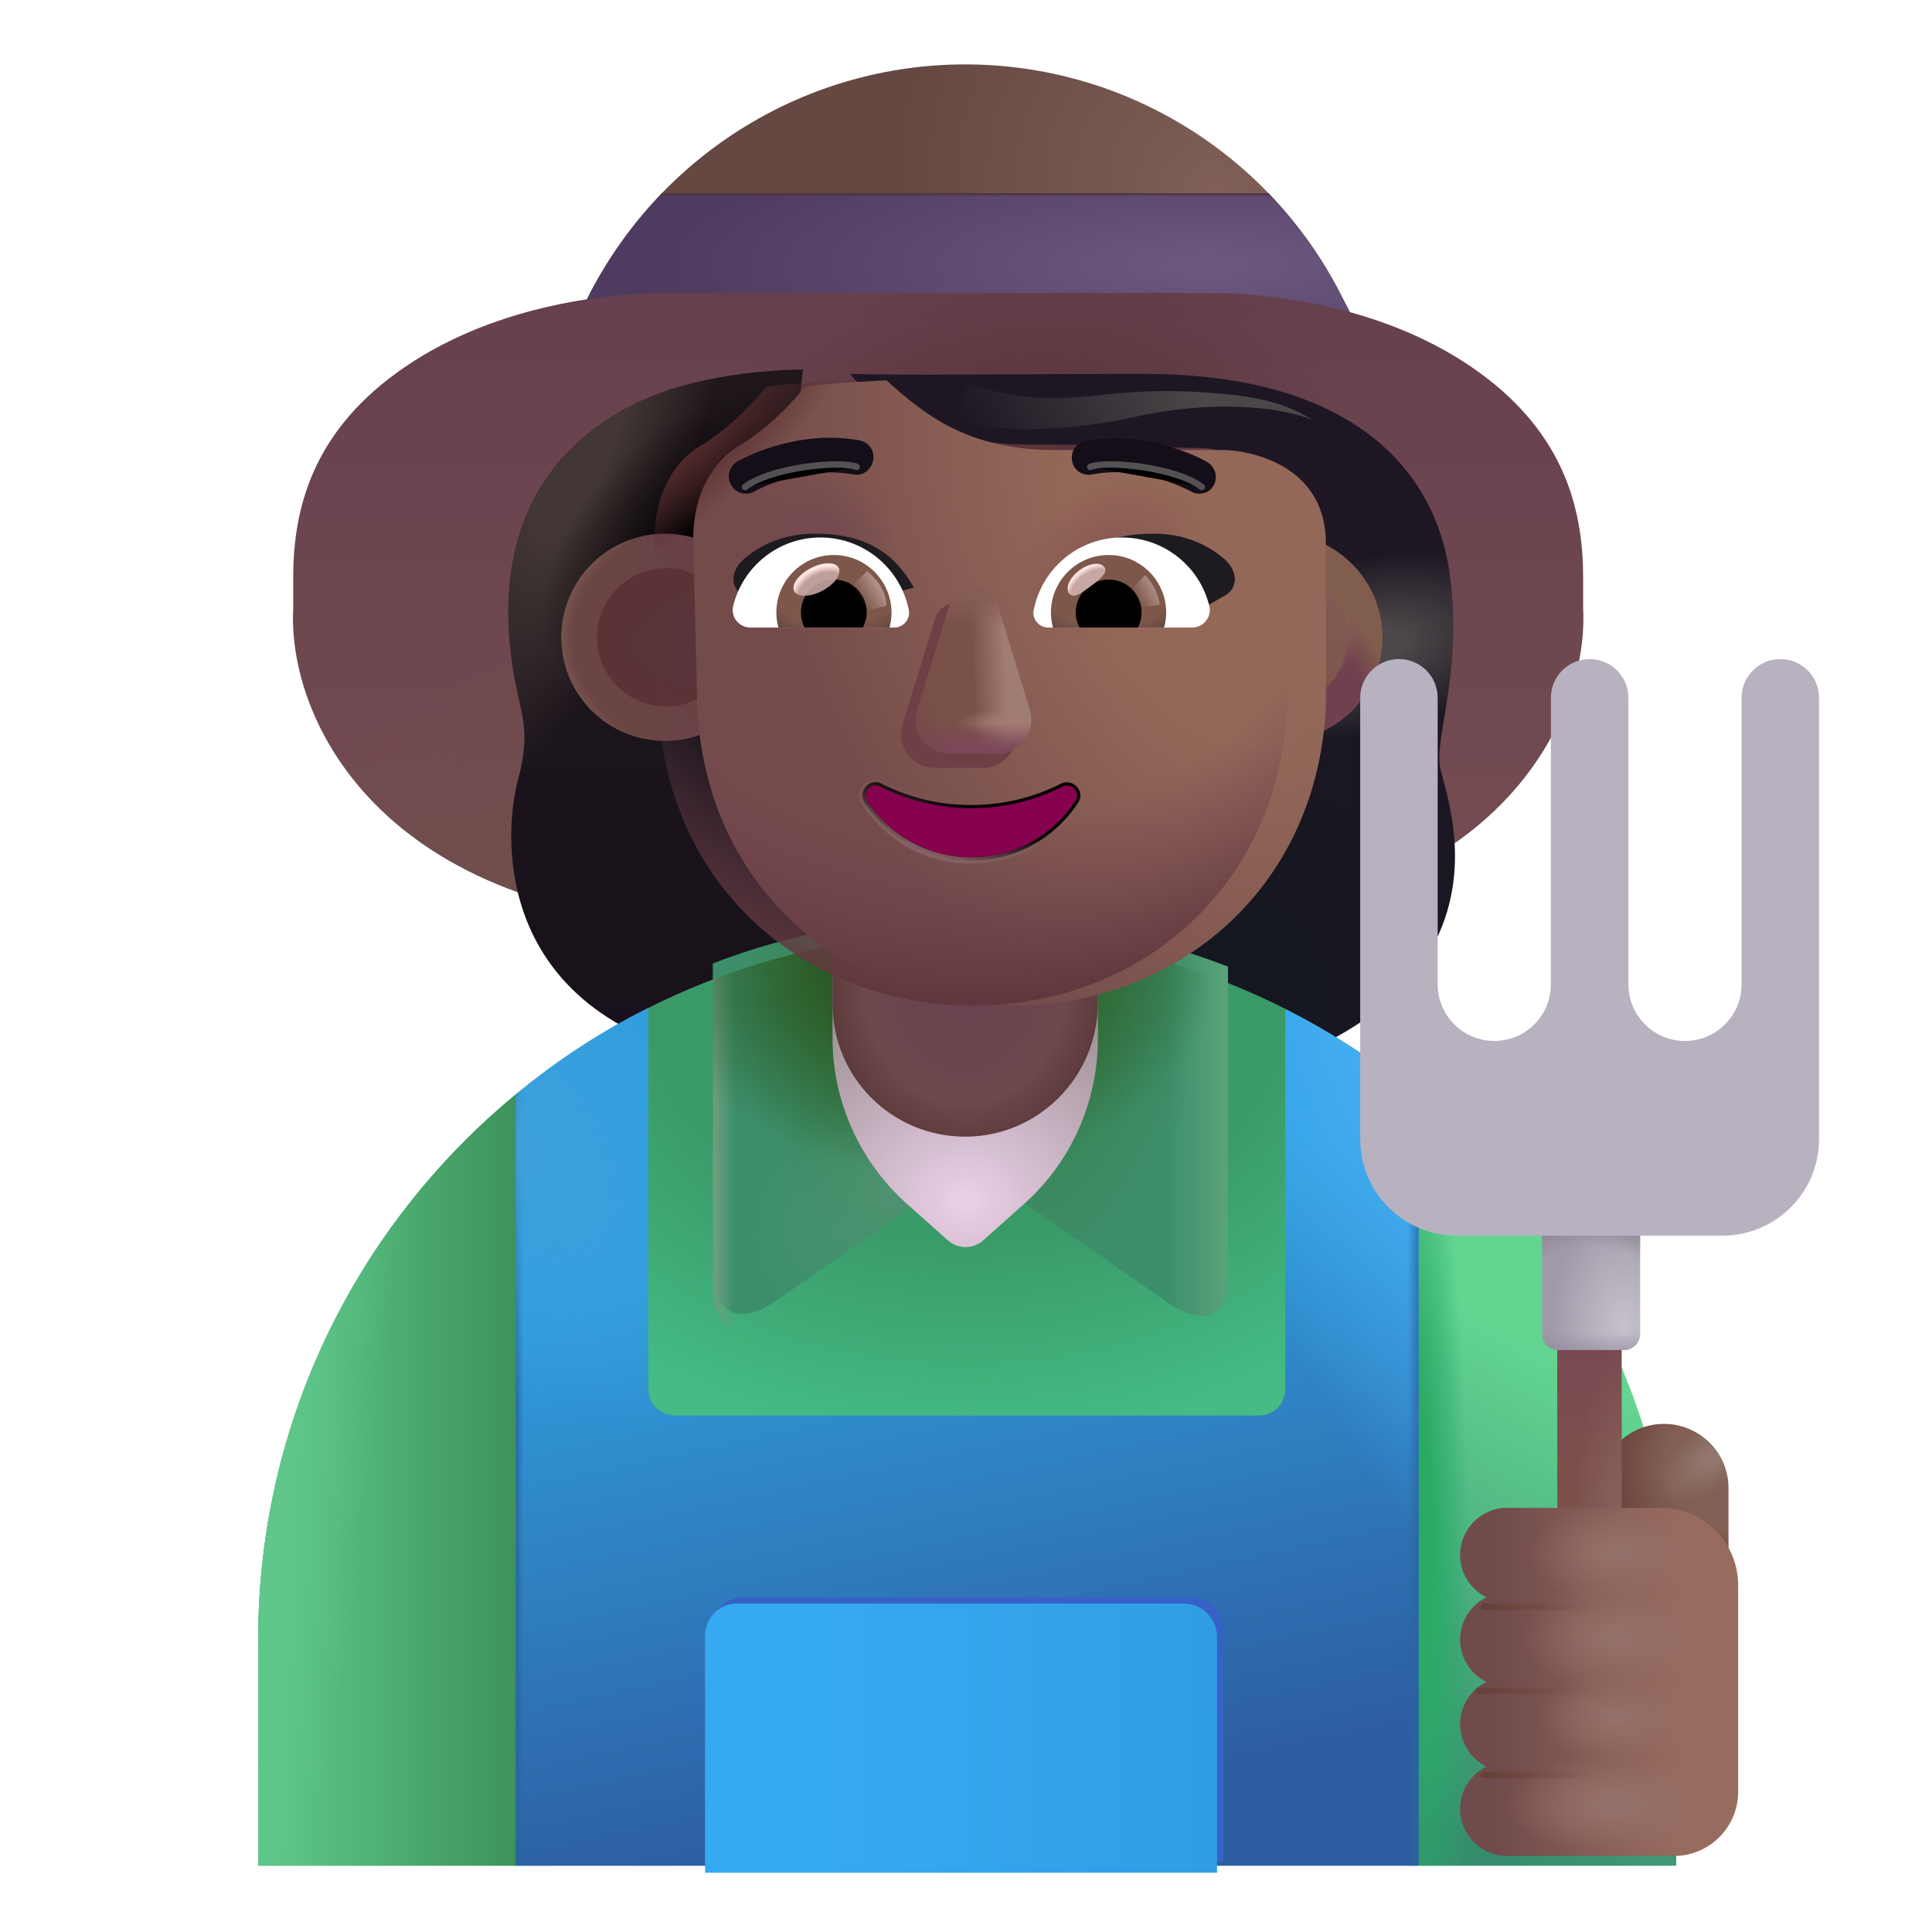 <svg viewBox="1 1 30 30" xmlns="http://www.w3.org/2000/svg">
<path d="M21.988 5.9H9.988L10.168 5.54C11.298 3.37 13.538 2 15.988 2C18.448 2 20.698 3.38 21.818 5.57L21.988 5.9Z" fill="url(#paint0_radial_4002_1805)"/>
<path d="M10.168 5.54L9.988 5.9H21.988L21.818 5.57C21.518 4.98 21.138 4.46 20.698 4H11.278C10.848 4.45 10.468 4.97 10.168 5.54Z" fill="url(#paint1_radial_4002_1805)"/>
<path d="M10.168 5.54L9.988 5.9H21.988L21.818 5.57C21.518 4.98 21.138 4.46 20.698 4H11.278C10.848 4.45 10.468 4.97 10.168 5.54Z" fill="url(#paint2_linear_4002_1805)"/>
<g filter="url(#filter0_ii_4002_1805)">
<path d="M11.632 4.8C10.783 4.831 8.954 5.029 7.53 6.136C6.292 7.098 6.053 8.253 6.053 9.222V9.698C5.96 11.479 7.499 14.628 12.936 14.628H19.2C24.637 14.628 26.176 11.479 26.083 9.698V9.222C26.083 8.253 25.844 7.098 24.606 6.136C23.183 5.029 21.354 4.831 20.505 4.8H11.632Z" fill="url(#paint3_linear_4002_1805)"/>
<path d="M11.632 4.8C10.783 4.831 8.954 5.029 7.53 6.136C6.292 7.098 6.053 8.253 6.053 9.222V9.698C5.96 11.479 7.499 14.628 12.936 14.628H19.2C24.637 14.628 26.176 11.479 26.083 9.698V9.222C26.083 8.253 25.844 7.098 24.606 6.136C23.183 5.029 21.354 4.831 20.505 4.8H11.632Z" fill="url(#paint4_radial_4002_1805)"/>
<path d="M11.632 4.8C10.783 4.831 8.954 5.029 7.53 6.136C6.292 7.098 6.053 8.253 6.053 9.222V9.698C5.96 11.479 7.499 14.628 12.936 14.628H19.2C24.637 14.628 26.176 11.479 26.083 9.698V9.222C26.083 8.253 25.844 7.098 24.606 6.136C23.183 5.029 21.354 4.831 20.505 4.8H11.632Z" fill="url(#paint5_radial_4002_1805)"/>
</g>
<g filter="url(#filter1_i_4002_1805)">
<path d="M16.904 8.003C15.189 8.003 14.378 7.271 14.103 6.906C14.939 6.932 16.56 6.906 18.686 6.906C21.345 6.906 23.037 7.953 23.39 9.876C23.646 11.523 23.148 12.565 23.269 13.049C23.39 13.532 23.833 14.811 22.987 16.06C22.31 17.059 20.879 17.611 20.247 17.762H18.062V15.909C20.429 15.184 20.381 12.908 20.432 12.696C20.482 12.485 20.854 10.755 20.729 9.359C20.633 8.287 19.941 8.034 19.431 8.057C19.226 8.057 18.427 8.003 16.904 8.003Z" fill="url(#paint6_radial_4002_1805)"/>
<path d="M16.904 8.003C15.189 8.003 14.378 7.271 14.103 6.906C14.939 6.932 16.56 6.906 18.686 6.906C21.345 6.906 23.037 7.953 23.39 9.876C23.646 11.523 23.148 12.565 23.269 13.049C23.39 13.532 23.833 14.811 22.987 16.06C22.31 17.059 20.879 17.611 20.247 17.762H18.062V15.909C20.429 15.184 20.381 12.908 20.432 12.696C20.482 12.485 20.854 10.755 20.729 9.359C20.633 8.287 19.941 8.034 19.431 8.057C19.226 8.057 18.427 8.003 16.904 8.003Z" fill="url(#paint7_radial_4002_1805)"/>
</g>
<g filter="url(#filter2_ii_4002_1805)">
<path d="M10.57 7.54C11.546 7.041 12.792 6.996 13.218 6.986L12.705 11.639L14.537 15.969L11.929 17.721C8.344 16.986 8.581 14.157 8.792 13.366C9.014 12.535 8.82 12.345 8.707 11.578C8.435 9.745 9.036 8.323 10.57 7.54Z" fill="url(#paint8_linear_4002_1805)"/>
<path d="M10.57 7.54C11.546 7.041 12.792 6.996 13.218 6.986L12.705 11.639L14.537 15.969L11.929 17.721C8.344 16.986 8.581 14.157 8.792 13.366C9.014 12.535 8.82 12.345 8.707 11.578C8.435 9.745 9.036 8.323 10.57 7.54Z" fill="url(#paint9_radial_4002_1805)"/>
<path d="M10.57 7.54C11.546 7.041 12.792 6.996 13.218 6.986L12.705 11.639L14.537 15.969L11.929 17.721C8.344 16.986 8.581 14.157 8.792 13.366C9.014 12.535 8.82 12.345 8.707 11.578C8.435 9.745 9.036 8.323 10.57 7.54Z" fill="url(#paint10_radial_4002_1805)"/>
</g>
<path d="M15.998 15.49C9.928 15.49 5.008 20.4 5.008 26.47V29.97H26.988V26.47C26.988 20.4 22.068 15.49 15.998 15.49Z" fill="#45BB85"/>
<path d="M15.998 15.49C9.928 15.49 5.008 20.4 5.008 26.47V29.97H26.988V26.47C26.988 20.4 22.068 15.49 15.998 15.49Z" fill="url(#paint11_radial_4002_1805)"/>
<path d="M9.008 29.97V18H9.002C6.562 20.013 5.008 23.058 5.008 26.47V29.97H9.008Z" fill="url(#paint12_linear_4002_1805)"/>
<path d="M9.008 29.97V18H9.002C6.562 20.013 5.008 23.058 5.008 26.47V29.97H9.008Z" fill="url(#paint13_radial_4002_1805)"/>
<path d="M23.028 29.97V18H23.035C25.474 20.013 27.028 23.058 27.028 26.47V29.97H23.028Z" fill="url(#paint14_linear_4002_1805)"/>
<path d="M23.028 29.97V18H23.035C25.474 20.013 27.028 23.058 27.028 26.47V29.97H23.028Z" fill="url(#paint15_radial_4002_1805)"/>
<g filter="url(#filter3_i_4002_1805)">
<path d="M13.032 21.464L16.068 19.34L19.055 21.425C19.476 21.749 20.068 21.89 20.068 21.07V16.261C18.828 15.781 17.478 15.49 16.068 15.49C14.658 15.49 13.308 15.73 12.068 16.21V20.901C12.068 21.854 12.662 21.724 13.032 21.464Z" fill="url(#paint16_radial_4002_1805)"/>
<path d="M13.032 21.464L16.068 19.34L19.055 21.425C19.476 21.749 20.068 21.89 20.068 21.07V16.261C18.828 15.781 17.478 15.49 16.068 15.49C14.658 15.49 13.308 15.73 12.068 16.21V20.901C12.068 21.854 12.662 21.724 13.032 21.464Z" fill="url(#paint17_linear_4002_1805)"/>
<path d="M13.032 21.464L16.068 19.34L19.055 21.425C19.476 21.749 20.068 21.89 20.068 21.07V16.261C18.828 15.781 17.478 15.49 16.068 15.49C14.658 15.49 13.308 15.73 12.068 16.21V20.901C12.068 21.854 12.662 21.724 13.032 21.464Z" fill="url(#paint18_radial_4002_1805)"/>
</g>
<path d="M13.032 21.464L16.068 19.34L19.055 21.425C19.476 21.749 20.068 21.89 20.068 21.07V16.261C18.828 15.781 17.478 15.49 16.068 15.49C14.658 15.49 13.308 15.73 12.068 16.21V20.901C12.068 21.854 12.662 21.724 13.032 21.464Z" fill="url(#paint19_linear_4002_1805)"/>
<path d="M13.032 21.464L16.068 19.34L19.055 21.425C19.476 21.749 20.068 21.89 20.068 21.07V16.261C18.828 15.781 17.478 15.49 16.068 15.49C14.658 15.49 13.308 15.73 12.068 16.21V20.901C12.068 21.854 12.662 21.724 13.032 21.464Z" fill="url(#paint20_radial_4002_1805)"/>
<path d="M16.918 19.68L16.268 20.26C16.108 20.4 15.878 20.4 15.718 20.26L15.068 19.68C14.348 19.03 13.928 18.1 13.928 17.13V14.04C13.928 12.9 14.848 11.98 15.988 11.98C17.128 11.98 18.048 12.9 18.048 14.04V17.13C18.048 18.1 17.638 19.03 16.918 19.68Z" fill="url(#paint21_radial_4002_1805)"/>
<path d="M15.988 18.65C14.848 18.65 13.928 17.73 13.928 16.59V14.03C13.928 12.89 14.848 11.97 15.988 11.97C17.128 11.97 18.048 12.89 18.048 14.03V16.59C18.038 17.73 17.118 18.65 15.988 18.65Z" fill="url(#paint22_radial_4002_1805)"/>
<path d="M23.028 18.03C22.398 17.5 21.698 17.04 20.958 16.67V22.57C20.958 22.8 20.778 22.98 20.548 22.98H11.478C11.248 22.98 11.068 22.8 11.068 22.57V16.65C10.328 17.02 9.638 17.47 9.008 18V29.97H23.028V18.03Z" fill="url(#paint23_linear_4002_1805)"/>
<path d="M23.028 18.03C22.398 17.5 21.698 17.04 20.958 16.67V22.57C20.958 22.8 20.778 22.98 20.548 22.98H11.478C11.248 22.98 11.068 22.8 11.068 22.57V16.65C10.328 17.02 9.638 17.47 9.008 18V29.97H23.028V18.03Z" fill="url(#paint24_radial_4002_1805)"/>
<path d="M23.028 18.03C22.398 17.5 21.698 17.04 20.958 16.67V22.57C20.958 22.8 20.778 22.98 20.548 22.98H11.478C11.248 22.98 11.068 22.8 11.068 22.57V16.65C10.328 17.02 9.638 17.47 9.008 18V29.97H23.028V18.03Z" fill="url(#paint25_linear_4002_1805)"/>
<path d="M23.028 18.03C22.398 17.5 21.698 17.04 20.958 16.67V22.57C20.958 22.8 20.778 22.98 20.548 22.98H11.478C11.248 22.98 11.068 22.8 11.068 22.57V16.65C10.328 17.02 9.638 17.47 9.008 18V29.97H23.028V18.03Z" fill="url(#paint26_linear_4002_1805)"/>
<path d="M23.028 18.03C22.398 17.5 21.698 17.04 20.958 16.67V22.57C20.958 22.8 20.778 22.98 20.548 22.98H11.478C11.248 22.98 11.068 22.8 11.068 22.57V16.65C10.328 17.02 9.638 17.47 9.008 18V29.97H23.028V18.03Z" fill="url(#paint27_radial_4002_1805)"/>
<g filter="url(#filter4_f_4002_1805)">
<path d="M19.488 25.8H12.548C12.268 25.8 12.048 26.017 12.048 26.292V29.912H19.998V26.292C19.988 26.027 19.768 25.8 19.488 25.8Z" fill="#3661C6"/>
</g>
<g filter="url(#filter5_i_4002_1805)">
<path d="M19.488 25.8H12.548C12.268 25.8 12.048 26.02 12.048 26.3V29.98H19.998V26.3C19.988 26.03 19.768 25.8 19.488 25.8Z" fill="url(#paint28_linear_4002_1805)"/>
</g>
<path d="M26.84 23.11C27.39 23.11 27.84 23.56 27.84 24.11V26.4H25.84V24.11C25.84 23.56 26.28 23.11 26.84 23.11Z" fill="url(#paint29_radial_4002_1805)"/>
<path d="M26.84 23.11C27.39 23.11 27.84 23.56 27.84 24.11V26.4H25.84V24.11C25.84 23.56 26.28 23.11 26.84 23.11Z" fill="url(#paint30_radial_4002_1805)"/>
<path d="M26.181 21.76H25.181V24.76H26.181V21.76Z" fill="url(#paint31_linear_4002_1805)"/>
<path d="M26.181 21.76H25.181V24.76H26.181V21.76Z" fill="url(#paint32_radial_4002_1805)"/>
<path d="M24.945 19.98H26.468V21.714C26.468 21.852 26.356 21.964 26.218 21.964H25.195C25.057 21.964 24.945 21.852 24.945 21.714V19.98Z" fill="url(#paint33_radial_4002_1805)"/>
<path d="M24.945 19.98H26.468V21.714C26.468 21.852 26.356 21.964 26.218 21.964H25.195C25.057 21.964 24.945 21.852 24.945 21.714V19.98Z" fill="url(#paint34_radial_4002_1805)"/>
<path d="M24.945 19.98H26.468V21.714C26.468 21.852 26.356 21.964 26.218 21.964H25.195C25.057 21.964 24.945 21.852 24.945 21.714V19.98Z" fill="url(#paint35_linear_4002_1805)"/>
<g filter="url(#filter6_i_4002_1805)">
<path d="M23.522 25.296C23.522 24.895 23.848 24.564 24.249 24.564H26.64C27.303 24.564 27.84 25.101 27.84 25.764V28.97C27.84 29.523 27.393 29.97 26.84 29.97H24.249C23.848 29.97 23.522 29.64 23.522 29.238C23.522 28.952 23.689 28.701 23.93 28.581C23.689 28.462 23.522 28.211 23.522 27.924C23.522 27.637 23.689 27.387 23.93 27.267C23.689 27.147 23.522 26.897 23.522 26.61C23.522 26.323 23.689 26.073 23.93 25.953C23.689 25.833 23.522 25.582 23.522 25.296Z" fill="url(#paint36_linear_4002_1805)"/>
<path d="M23.522 25.296C23.522 24.895 23.848 24.564 24.249 24.564H26.64C27.303 24.564 27.84 25.101 27.84 25.764V28.97C27.84 29.523 27.393 29.97 26.84 29.97H24.249C23.848 29.97 23.522 29.64 23.522 29.238C23.522 28.952 23.689 28.701 23.93 28.581C23.689 28.462 23.522 28.211 23.522 27.924C23.522 27.637 23.689 27.387 23.93 27.267C23.689 27.147 23.522 26.897 23.522 26.61C23.522 26.323 23.689 26.073 23.93 25.953C23.689 25.833 23.522 25.582 23.522 25.296Z" fill="url(#paint37_radial_4002_1805)"/>
<path d="M23.522 25.296C23.522 24.895 23.848 24.564 24.249 24.564H26.64C27.303 24.564 27.84 25.101 27.84 25.764V28.97C27.84 29.523 27.393 29.97 26.84 29.97H24.249C23.848 29.97 23.522 29.64 23.522 29.238C23.522 28.952 23.689 28.701 23.93 28.581C23.689 28.462 23.522 28.211 23.522 27.924C23.522 27.637 23.689 27.387 23.93 27.267C23.689 27.147 23.522 26.897 23.522 26.61C23.522 26.323 23.689 26.073 23.93 25.953C23.689 25.833 23.522 25.582 23.522 25.296Z" fill="url(#paint38_radial_4002_1805)"/>
<path d="M23.522 25.296C23.522 24.895 23.848 24.564 24.249 24.564H26.64C27.303 24.564 27.84 25.101 27.84 25.764V28.97C27.84 29.523 27.393 29.97 26.84 29.97H24.249C23.848 29.97 23.522 29.64 23.522 29.238C23.522 28.952 23.689 28.701 23.93 28.581C23.689 28.462 23.522 28.211 23.522 27.924C23.522 27.637 23.689 27.387 23.93 27.267C23.689 27.147 23.522 26.897 23.522 26.61C23.522 26.323 23.689 26.073 23.93 25.953C23.689 25.833 23.522 25.582 23.522 25.296Z" fill="url(#paint39_radial_4002_1805)"/>
<path d="M23.522 25.296C23.522 24.895 23.848 24.564 24.249 24.564H26.64C27.303 24.564 27.84 25.101 27.84 25.764V28.97C27.84 29.523 27.393 29.97 26.84 29.97H24.249C23.848 29.97 23.522 29.64 23.522 29.238C23.522 28.952 23.689 28.701 23.93 28.581C23.689 28.462 23.522 28.211 23.522 27.924C23.522 27.637 23.689 27.387 23.93 27.267C23.689 27.147 23.522 26.897 23.522 26.61C23.522 26.323 23.689 26.073 23.93 25.953C23.689 25.833 23.522 25.582 23.522 25.296Z" fill="url(#paint40_radial_4002_1805)"/>
</g>
<g filter="url(#filter7_f_4002_1805)">
<path d="M24.043 25.948H25.839" stroke="url(#paint41_linear_4002_1805)" stroke-width="0.1" stroke-linecap="round"/>
</g>
<g filter="url(#filter8_f_4002_1805)">
<path d="M23.964 27.253H25.761" stroke="url(#paint42_linear_4002_1805)" stroke-width="0.1" stroke-linecap="round"/>
</g>
<g filter="url(#filter9_f_4002_1805)">
<path d="M24.043 28.558H25.839" stroke="url(#paint43_linear_4002_1805)" stroke-width="0.1" stroke-linecap="round"/>
</g>
<path d="M11.325 12.505C12.213 12.505 12.934 11.785 12.934 10.896C12.934 10.008 12.213 9.287 11.325 9.287C10.436 9.287 9.716 10.008 9.716 10.896C9.716 11.785 10.436 12.505 11.325 12.505Z" fill="url(#paint44_linear_4002_1805)"/>
<path d="M11.325 12.505C12.213 12.505 12.934 11.785 12.934 10.896C12.934 10.008 12.213 9.287 11.325 9.287C10.436 9.287 9.716 10.008 9.716 10.896C9.716 11.785 10.436 12.505 11.325 12.505Z" fill="url(#paint45_radial_4002_1805)"/>
<path d="M20.855 12.505C21.743 12.505 22.464 11.785 22.464 10.896C22.464 10.008 21.743 9.287 20.855 9.287C19.966 9.287 19.246 10.008 19.246 10.896C19.246 11.785 19.966 12.505 20.855 12.505Z" fill="url(#paint46_linear_4002_1805)"/>
<path d="M20.855 12.505C21.743 12.505 22.464 11.785 22.464 10.896C22.464 10.008 21.743 9.287 20.855 9.287C19.966 9.287 19.246 10.008 19.246 10.896C19.246 11.785 19.966 12.505 20.855 12.505Z" fill="url(#paint47_radial_4002_1805)"/>
<path d="M20.855 12.505C21.743 12.505 22.464 11.785 22.464 10.896C22.464 10.008 21.743 9.287 20.855 9.287C19.966 9.287 19.246 10.008 19.246 10.896C19.246 11.785 19.966 12.505 20.855 12.505Z" fill="url(#paint48_radial_4002_1805)"/>
<path d="M20.855 12.505C21.743 12.505 22.464 11.785 22.464 10.896C22.464 10.008 21.743 9.287 20.855 9.287C19.966 9.287 19.246 10.008 19.246 10.896C19.246 11.785 19.966 12.505 20.855 12.505Z" fill="url(#paint49_radial_4002_1805)"/>
<g filter="url(#filter10_f_4002_1805)">
<path d="M20.855 11.97C21.448 11.97 21.929 11.489 21.929 10.896C21.929 10.303 21.448 9.822 20.855 9.822C20.262 9.822 19.781 10.303 19.781 10.896C19.781 11.489 20.262 11.97 20.855 11.97Z" fill="url(#paint50_linear_4002_1805)"/>
</g>
<g filter="url(#filter11_f_4002_1805)">
<path d="M11.344 11.97C11.937 11.97 12.418 11.489 12.418 10.896C12.418 10.303 11.937 9.822 11.344 9.822C10.751 9.822 10.27 10.303 10.27 10.896C10.27 11.489 10.751 11.97 11.344 11.97Z" fill="url(#paint51_radial_4002_1805)"/>
</g>
<g filter="url(#filter12_i_4002_1805)">
<path d="M19.412 7.988C19.229 7.988 16.793 7.988 16.793 7.988C15.414 7.988 14.749 7.429 14.165 6.906C14.165 6.906 13.238 6.947 12.906 7.006C12.691 7.24 12.463 7.537 11.929 7.892C11.698 8.008 11.173 8.419 11.164 9.353L11.227 11.946C11.333 14.747 13.489 16.615 16.108 16.615C18.726 16.615 20.873 14.747 20.988 11.946V9.443C20.988 8.104 19.595 7.988 19.412 7.988Z" fill="url(#paint52_radial_4002_1805)"/>
</g>
<path d="M19.412 7.988C19.229 7.988 16.793 7.988 16.793 7.988C15.414 7.988 14.749 7.429 14.165 6.906C14.165 6.906 13.305 6.947 12.906 7.006C12.691 7.24 12.463 7.537 11.929 7.892C11.698 8.008 11.173 8.419 11.164 9.353L11.227 11.946C11.333 14.747 13.489 16.615 16.108 16.615C18.726 16.615 20.873 14.747 20.988 11.946V9.443C20.988 8.104 19.595 7.988 19.412 7.988Z" fill="url(#paint53_radial_4002_1805)"/>
<path d="M19.412 7.988C19.229 7.988 16.793 7.988 16.793 7.988C15.414 7.988 14.749 7.429 14.165 6.906C14.165 6.906 13.305 6.947 12.906 7.006C12.691 7.24 12.463 7.537 11.929 7.892C11.698 8.008 11.173 8.419 11.164 9.353L11.227 11.946C11.333 14.747 13.489 16.615 16.108 16.615C18.726 16.615 20.873 14.747 20.988 11.946V9.443C20.988 8.104 19.595 7.988 19.412 7.988Z" fill="url(#paint54_radial_4002_1805)"/>
<path d="M19.412 7.988C19.229 7.988 16.793 7.988 16.793 7.988C15.414 7.988 14.749 7.429 14.165 6.906C14.165 6.906 13.305 6.947 12.906 7.006C12.691 7.24 12.463 7.537 11.929 7.892C11.698 8.008 11.173 8.419 11.164 9.353L11.227 11.946C11.333 14.747 13.489 16.615 16.108 16.615C18.726 16.615 20.873 14.747 20.988 11.946V9.443C20.988 8.104 19.595 7.988 19.412 7.988Z" fill="url(#paint55_radial_4002_1805)"/>
<path d="M19.412 7.988C19.229 7.988 16.793 7.988 16.793 7.988C15.414 7.988 14.749 7.429 14.165 6.906C14.165 6.906 13.305 6.947 12.906 7.006C12.691 7.24 12.463 7.537 11.929 7.892C11.698 8.008 11.173 8.419 11.164 9.353L11.227 11.946C11.333 14.747 13.489 16.615 16.108 16.615C18.726 16.615 20.873 14.747 20.988 11.946V9.443C20.988 8.104 19.595 7.988 19.412 7.988Z" fill="url(#paint56_radial_4002_1805)"/>
<g filter="url(#filter13_f_4002_1805)">
<path d="M14.424 13.462L14.424 13.462L14.424 13.462C14.779 14.005 15.382 14.361 16.083 14.361C16.784 14.361 17.387 14.005 17.742 13.462L17.742 13.462C17.8 13.373 17.777 13.275 17.719 13.214C17.662 13.154 17.566 13.124 17.476 13.169L17.476 13.169L17.475 13.169C17.069 13.377 16.585 13.501 16.083 13.501C15.572 13.501 15.099 13.377 14.692 13.17C14.601 13.118 14.504 13.149 14.447 13.211C14.39 13.273 14.366 13.373 14.424 13.462Z" stroke="url(#paint57_linear_4002_1805)" stroke-width="0.1"/>
</g>
<path d="M16.083 13.55C15.563 13.55 15.082 13.425 14.668 13.214C14.533 13.137 14.379 13.3 14.466 13.435C14.812 13.964 15.4 14.311 16.083 14.311C16.767 14.311 17.354 13.964 17.7 13.435C17.787 13.3 17.633 13.146 17.498 13.214C17.084 13.425 16.593 13.55 16.083 13.55Z" fill="#87024E"/>
<g filter="url(#filter14_f_4002_1805)">
<path d="M15.515 10.622L15.014 12.249C14.909 12.586 15.159 12.923 15.515 12.923H16.266C16.612 12.923 16.863 12.586 16.766 12.249L16.266 10.622C16.131 10.266 15.621 10.266 15.515 10.622Z" fill="#6F3F46"/>
</g>
<g filter="url(#filter15_f_4002_1805)">
<path d="M15.742 10.396L15.242 12.023C15.136 12.36 15.386 12.697 15.742 12.697H16.493C16.84 12.697 17.09 12.36 16.994 12.023L16.493 10.396C16.358 10.04 15.848 10.04 15.742 10.396Z" fill="#795147"/>
<path d="M15.742 10.396L15.242 12.023C15.136 12.36 15.386 12.697 15.742 12.697H16.493C16.84 12.697 17.09 12.36 16.994 12.023L16.493 10.396C16.358 10.04 15.848 10.04 15.742 10.396Z" fill="url(#paint58_linear_4002_1805)"/>
<path d="M15.742 10.396L15.242 12.023C15.136 12.36 15.386 12.697 15.742 12.697H16.493C16.84 12.697 17.09 12.36 16.994 12.023L16.493 10.396C16.358 10.04 15.848 10.04 15.742 10.396Z" fill="url(#paint59_radial_4002_1805)"/>
<path d="M15.742 10.396L15.242 12.023C15.136 12.36 15.386 12.697 15.742 12.697H16.493C16.84 12.697 17.09 12.36 16.994 12.023L16.493 10.396C16.358 10.04 15.848 10.04 15.742 10.396Z" fill="url(#paint60_linear_4002_1805)"/>
<path d="M15.742 10.396L15.242 12.023C15.136 12.36 15.386 12.697 15.742 12.697H16.493C16.84 12.697 17.09 12.36 16.994 12.023L16.493 10.396C16.358 10.04 15.848 10.04 15.742 10.396Z" fill="url(#paint61_radial_4002_1805)"/>
<path d="M15.742 10.396L15.242 12.023C15.136 12.36 15.386 12.697 15.742 12.697H16.493C16.84 12.697 17.09 12.36 16.994 12.023L16.493 10.396C16.358 10.04 15.848 10.04 15.742 10.396Z" fill="url(#paint62_linear_4002_1805)"/>
</g>
<g filter="url(#filter16_i_4002_1805)">
<path d="M12.585 8.866C12.489 8.866 12.402 8.818 12.354 8.731C12.277 8.606 12.325 8.442 12.45 8.365C12.489 8.346 13.345 7.855 14.346 8.038C14.491 8.067 14.587 8.201 14.558 8.346C14.529 8.5 14.395 8.596 14.25 8.567C13.441 8.423 12.72 8.827 12.72 8.827C12.671 8.856 12.633 8.866 12.585 8.866Z" fill="#130E18"/>
</g>
<g filter="url(#filter17_i_4002_1805)">
<path d="M19.622 8.866C19.573 8.866 19.535 8.856 19.487 8.827C19.477 8.827 18.755 8.413 17.956 8.567C17.812 8.596 17.667 8.5 17.648 8.356C17.619 8.211 17.715 8.067 17.86 8.048C18.851 7.865 19.718 8.356 19.747 8.375C19.872 8.452 19.92 8.616 19.843 8.741C19.804 8.818 19.718 8.866 19.622 8.866Z" fill="#130E18"/>
</g>
<g filter="url(#filter18_i_4002_1805)">
<path d="M17.173 10.123C17.439 9.656 17.842 9.287 18.711 9.287C19.091 9.287 19.458 9.392 19.784 9.656C20.052 9.873 20.016 10.151 19.808 10.255L19.252 10.572C18.6 10.362 17.88 10.333 17.173 10.123Z" fill="#1D1B1F"/>
</g>
<g filter="url(#filter19_i_4002_1805)">
<path d="M14.99 10.123C14.725 9.656 14.321 9.287 13.453 9.287C13.072 9.287 12.706 9.392 12.38 9.656C12.111 9.873 12.147 10.151 12.355 10.255L12.911 10.572C13.563 10.362 14.284 10.333 14.99 10.123Z" fill="#1D1B1F"/>
</g>
<path d="M18.422 9.346C19.075 9.346 19.627 9.796 19.777 10.405C19.822 10.579 19.688 10.745 19.509 10.745H17.278C17.136 10.745 17.023 10.615 17.051 10.473C17.177 9.832 17.741 9.346 18.422 9.346Z" fill="white"/>
<path d="M18.215 9.618C18.71 9.618 19.108 10.019 19.108 10.51C19.108 10.591 19.096 10.672 19.075 10.745H17.351C17.331 10.668 17.319 10.591 17.319 10.51C17.319 10.019 17.72 9.618 18.215 9.618Z" fill="url(#paint63_radial_4002_1805)"/>
<path d="M17.704 10.51C17.704 10.226 17.931 9.999 18.215 9.999C18.499 9.999 18.726 10.226 18.726 10.51C18.726 10.595 18.706 10.677 18.669 10.745H17.765C17.724 10.677 17.704 10.595 17.704 10.51Z" fill="black"/>
<g filter="url(#filter20_f_4002_1805)">
<path d="M18.149 9.807C18.212 9.892 18.08 9.995 17.929 10.108C17.778 10.221 17.666 10.3 17.602 10.215C17.539 10.13 17.61 9.97 17.761 9.857C17.912 9.744 18.085 9.722 18.149 9.807Z" fill="#C7A7A3"/>
<path d="M18.149 9.807C18.212 9.892 18.08 9.995 17.929 10.108C17.778 10.221 17.666 10.3 17.602 10.215C17.539 10.13 17.61 9.97 17.761 9.857C17.912 9.744 18.085 9.722 18.149 9.807Z" fill="url(#paint64_radial_4002_1805)"/>
</g>
<g filter="url(#filter21_f_4002_1805)">
<path d="M19.01 10.392C18.977 10.162 18.842 9.988 18.779 9.93L18.519 10.215L18.636 10.443L19.01 10.392Z" fill="url(#paint65_linear_4002_1805)"/>
</g>
<path d="M13.741 9.346C13.088 9.346 12.536 9.796 12.386 10.405C12.341 10.579 12.475 10.745 12.654 10.745H14.885C15.027 10.745 15.14 10.615 15.112 10.473C14.986 9.832 14.418 9.346 13.741 9.346Z" fill="white"/>
<path d="M13.948 9.618C13.453 9.618 13.055 10.019 13.055 10.51C13.055 10.591 13.067 10.672 13.088 10.745H14.812C14.832 10.668 14.844 10.591 14.844 10.51C14.84 10.019 14.443 9.618 13.948 9.618Z" fill="url(#paint66_radial_4002_1805)"/>
<path d="M14.459 10.51C14.459 10.226 14.232 9.999 13.948 9.999C13.664 9.999 13.437 10.226 13.437 10.51C13.437 10.595 13.457 10.677 13.493 10.745H14.398C14.434 10.677 14.459 10.595 14.459 10.51Z" fill="black"/>
<g filter="url(#filter22_f_4002_1805)">
<path d="M14.763 10.405C14.763 10.117 14.528 9.925 14.465 9.866L14.177 10.145L14.354 10.506L14.763 10.405Z" fill="url(#paint67_linear_4002_1805)"/>
</g>
<g filter="url(#filter23_f_4002_1805)">
<ellipse cx="13.678" cy="9.999" rx="0.389" ry="0.197" transform="rotate(-27.914 13.678 9.999)" fill="#C7A7A3" fill-opacity="0.9"/>
<ellipse cx="13.678" cy="9.999" rx="0.389" ry="0.197" transform="rotate(-27.914 13.678 9.999)" fill="url(#paint68_radial_4002_1805)"/>
</g>
<g filter="url(#filter24_f_4002_1805)">
<path d="M17.929 8.25C18.165 8.149 19.253 8.25 19.661 8.562" stroke="#545154" stroke-width="0.1" stroke-miterlimit="10" stroke-linecap="round" stroke-linejoin="round"/>
</g>
<g filter="url(#filter25_f_4002_1805)">
<path d="M14.303 8.25C14.066 8.149 12.978 8.25 12.57 8.562" stroke="#545154" stroke-width="0.1" stroke-miterlimit="10" stroke-linecap="round" stroke-linejoin="round"/>
</g>
<g filter="url(#filter26_f_4002_1805)">
<path d="M19.475 7.081C20.712 7.137 21.037 7.319 21.408 7.534C21.098 7.383 20.062 7.159 18.631 7.472C17.2 7.784 16.207 7.644 15.889 7.534L16.029 6.964C17.529 7.417 17.928 7.011 19.475 7.081Z" fill="url(#paint69_linear_4002_1805)"/>
</g>
<g filter="url(#filter27_iii_4002_1805)">
<path d="M22.823 11.034C22.491 11.034 22.221 11.303 22.221 11.636V18.487C22.221 19.316 22.893 19.987 23.721 19.987H27.846C28.675 19.987 29.346 19.316 29.346 18.487V11.636C29.346 11.303 29.077 11.034 28.745 11.034C28.413 11.034 28.143 11.303 28.143 11.636V16.085C28.143 16.57 27.75 16.964 27.264 16.964C26.779 16.964 26.386 16.57 26.386 16.085V11.636C26.386 11.303 26.116 11.034 25.784 11.034C25.452 11.034 25.182 11.303 25.182 11.636V16.085C25.182 16.57 24.789 16.964 24.303 16.964C23.818 16.964 23.424 16.57 23.424 16.085V11.636C23.424 11.303 23.155 11.034 22.823 11.034Z" fill="#B8B1C0"/>
</g>
<defs>
<filter id="filter0_ii_4002_1805" x="5.549" y="4.8" width="20.537" height="10.328" filterUnits="userSpaceOnUse" color-interpolation-filters="sRGB">
<feFlood flood-opacity="0" result="BackgroundImageFix"/>
<feBlend mode="normal" in="SourceGraphic" in2="BackgroundImageFix" result="shape"/>
<feColorMatrix in="SourceAlpha" type="matrix" values="0 0 0 0 0 0 0 0 0 0 0 0 0 0 0 0 0 0 127 0" result="hardAlpha"/>
<feOffset dy="0.5"/>
<feGaussianBlur stdDeviation="0.25"/>
<feComposite in2="hardAlpha" operator="arithmetic" k2="-1" k3="1"/>
<feColorMatrix type="matrix" values="0 0 0 0 0.478 0 0 0 0 0.384 0 0 0 0 0.369 0 0 0 1 0"/>
<feBlend mode="normal" in2="shape" result="effect1_innerShadow_4002_1805"/>
<feColorMatrix in="SourceAlpha" type="matrix" values="0 0 0 0 0 0 0 0 0 0 0 0 0 0 0 0 0 0 127 0" result="hardAlpha"/>
<feOffset dx="-0.5" dy="0.25"/>
<feGaussianBlur stdDeviation="0.375"/>
<feComposite in2="hardAlpha" operator="arithmetic" k2="-1" k3="1"/>
<feColorMatrix type="matrix" values="0 0 0 0 0.388 0 0 0 0 0.243 0 0 0 0 0.251 0 0 0 1 0"/>
<feBlend mode="normal" in2="effect1_innerShadow_4002_1805" result="effect2_innerShadow_4002_1805"/>
</filter>
<filter id="filter1_i_4002_1805" x="14.103" y="6.806" width="9.49" height="10.956" filterUnits="userSpaceOnUse" color-interpolation-filters="sRGB">
<feFlood flood-opacity="0" result="BackgroundImageFix"/>
<feBlend mode="normal" in="SourceGraphic" in2="BackgroundImageFix" result="shape"/>
<feColorMatrix in="SourceAlpha" type="matrix" values="0 0 0 0 0 0 0 0 0 0 0 0 0 0 0 0 0 0 127 0" result="hardAlpha"/>
<feOffset dx="0.1" dy="-0.1"/>
<feGaussianBlur stdDeviation="0.075"/>
<feComposite in2="hardAlpha" operator="arithmetic" k2="-1" k3="1"/>
<feColorMatrix type="matrix" values="0 0 0 0 0.067 0 0 0 0 0.016 0 0 0 0 0.043 0 0 0 1 0"/>
<feBlend mode="normal" in2="shape" result="effect1_innerShadow_4002_1805"/>
</filter>
<filter id="filter2_ii_4002_1805" x="8.643" y="6.736" width="6.144" height="10.985" filterUnits="userSpaceOnUse" color-interpolation-filters="sRGB">
<feFlood flood-opacity="0" result="BackgroundImageFix"/>
<feBlend mode="normal" in="SourceGraphic" in2="BackgroundImageFix" result="shape"/>
<feColorMatrix in="SourceAlpha" type="matrix" values="0 0 0 0 0 0 0 0 0 0 0 0 0 0 0 0 0 0 127 0" result="hardAlpha"/>
<feOffset dy="-0.25"/>
<feGaussianBlur stdDeviation="0.375"/>
<feComposite in2="hardAlpha" operator="arithmetic" k2="-1" k3="1"/>
<feColorMatrix type="matrix" values="0 0 0 0 0.145 0 0 0 0 0.165 0 0 0 0 0.212 0 0 0 1 0"/>
<feBlend mode="normal" in2="shape" result="effect1_innerShadow_4002_1805"/>
<feColorMatrix in="SourceAlpha" type="matrix" values="0 0 0 0 0 0 0 0 0 0 0 0 0 0 0 0 0 0 127 0" result="hardAlpha"/>
<feOffset dx="0.25"/>
<feGaussianBlur stdDeviation="0.25"/>
<feComposite in2="hardAlpha" operator="arithmetic" k2="-1" k3="1"/>
<feColorMatrix type="matrix" values="0 0 0 0 0.275 0 0 0 0 0.239 0 0 0 0 0.231 0 0 0 1 0"/>
<feBlend mode="normal" in2="effect1_innerShadow_4002_1805" result="effect2_innerShadow_4002_1805"/>
</filter>
<filter id="filter3_i_4002_1805" x="12.068" y="15.24" width="8" height="6.44" filterUnits="userSpaceOnUse" color-interpolation-filters="sRGB">
<feFlood flood-opacity="0" result="BackgroundImageFix"/>
<feBlend mode="normal" in="SourceGraphic" in2="BackgroundImageFix" result="shape"/>
<feColorMatrix in="SourceAlpha" type="matrix" values="0 0 0 0 0 0 0 0 0 0 0 0 0 0 0 0 0 0 127 0" result="hardAlpha"/>
<feOffset dy="-0.25"/>
<feGaussianBlur stdDeviation="0.175"/>
<feComposite in2="hardAlpha" operator="arithmetic" k2="-1" k3="1"/>
<feColorMatrix type="matrix" values="0 0 0 0 0.11 0 0 0 0 0.475 0 0 0 0 0.333 0 0 0 1 0"/>
<feBlend mode="normal" in2="shape" result="effect1_innerShadow_4002_1805"/>
</filter>
<filter id="filter4_f_4002_1805" x="11.798" y="25.55" width="8.45" height="4.612" filterUnits="userSpaceOnUse" color-interpolation-filters="sRGB">
<feFlood flood-opacity="0" result="BackgroundImageFix"/>
<feBlend mode="normal" in="SourceGraphic" in2="BackgroundImageFix" result="shape"/>
<feGaussianBlur stdDeviation="0.125" result="effect1_foregroundBlur_4002_1805"/>
</filter>
<filter id="filter5_i_4002_1805" x="11.948" y="25.8" width="8.05" height="4.28" filterUnits="userSpaceOnUse" color-interpolation-filters="sRGB">
<feFlood flood-opacity="0" result="BackgroundImageFix"/>
<feBlend mode="normal" in="SourceGraphic" in2="BackgroundImageFix" result="shape"/>
<feColorMatrix in="SourceAlpha" type="matrix" values="0 0 0 0 0 0 0 0 0 0 0 0 0 0 0 0 0 0 127 0" result="hardAlpha"/>
<feOffset dx="-0.1" dy="0.1"/>
<feGaussianBlur stdDeviation="0.1"/>
<feComposite in2="hardAlpha" operator="arithmetic" k2="-1" k3="1"/>
<feColorMatrix type="matrix" values="0 0 0 0 0.259 0 0 0 0 0.675 0 0 0 0 1 0 0 0 1 0"/>
<feBlend mode="normal" in2="shape" result="effect1_innerShadow_4002_1805"/>
</filter>
<filter id="filter6_i_4002_1805" x="23.522" y="24.414" width="4.468" height="5.556" filterUnits="userSpaceOnUse" color-interpolation-filters="sRGB">
<feFlood flood-opacity="0" result="BackgroundImageFix"/>
<feBlend mode="normal" in="SourceGraphic" in2="BackgroundImageFix" result="shape"/>
<feColorMatrix in="SourceAlpha" type="matrix" values="0 0 0 0 0 0 0 0 0 0 0 0 0 0 0 0 0 0 127 0" result="hardAlpha"/>
<feOffset dx="0.15" dy="-0.15"/>
<feGaussianBlur stdDeviation="0.5"/>
<feComposite in2="hardAlpha" operator="arithmetic" k2="-1" k3="1"/>
<feColorMatrix type="matrix" values="0 0 0 0 0.341 0 0 0 0 0.212 0 0 0 0 0.22 0 0 0 1 0"/>
<feBlend mode="normal" in2="shape" result="effect1_innerShadow_4002_1805"/>
</filter>
<filter id="filter7_f_4002_1805" x="23.893" y="25.798" width="2.097" height="0.3" filterUnits="userSpaceOnUse" color-interpolation-filters="sRGB">
<feFlood flood-opacity="0" result="BackgroundImageFix"/>
<feBlend mode="normal" in="SourceGraphic" in2="BackgroundImageFix" result="shape"/>
<feGaussianBlur stdDeviation="0.05" result="effect1_foregroundBlur_4002_1805"/>
</filter>
<filter id="filter8_f_4002_1805" x="23.814" y="27.103" width="2.097" height="0.3" filterUnits="userSpaceOnUse" color-interpolation-filters="sRGB">
<feFlood flood-opacity="0" result="BackgroundImageFix"/>
<feBlend mode="normal" in="SourceGraphic" in2="BackgroundImageFix" result="shape"/>
<feGaussianBlur stdDeviation="0.05" result="effect1_foregroundBlur_4002_1805"/>
</filter>
<filter id="filter9_f_4002_1805" x="23.893" y="28.408" width="2.097" height="0.3" filterUnits="userSpaceOnUse" color-interpolation-filters="sRGB">
<feFlood flood-opacity="0" result="BackgroundImageFix"/>
<feBlend mode="normal" in="SourceGraphic" in2="BackgroundImageFix" result="shape"/>
<feGaussianBlur stdDeviation="0.05" result="effect1_foregroundBlur_4002_1805"/>
</filter>
<filter id="filter10_f_4002_1805" x="19.281" y="9.322" width="3.148" height="3.148" filterUnits="userSpaceOnUse" color-interpolation-filters="sRGB">
<feFlood flood-opacity="0" result="BackgroundImageFix"/>
<feBlend mode="normal" in="SourceGraphic" in2="BackgroundImageFix" result="shape"/>
<feGaussianBlur stdDeviation="0.25" result="effect1_foregroundBlur_4002_1805"/>
</filter>
<filter id="filter11_f_4002_1805" x="10.02" y="9.572" width="2.648" height="2.648" filterUnits="userSpaceOnUse" color-interpolation-filters="sRGB">
<feFlood flood-opacity="0" result="BackgroundImageFix"/>
<feBlend mode="normal" in="SourceGraphic" in2="BackgroundImageFix" result="shape"/>
<feGaussianBlur stdDeviation="0.125" result="effect1_foregroundBlur_4002_1805"/>
</filter>
<filter id="filter12_i_4002_1805" x="11.164" y="6.906" width="10.425" height="9.709" filterUnits="userSpaceOnUse" color-interpolation-filters="sRGB">
<feFlood flood-opacity="0" result="BackgroundImageFix"/>
<feBlend mode="normal" in="SourceGraphic" in2="BackgroundImageFix" result="shape"/>
<feColorMatrix in="SourceAlpha" type="matrix" values="0 0 0 0 0 0 0 0 0 0 0 0 0 0 0 0 0 0 127 0" result="hardAlpha"/>
<feOffset dx="0.6"/>
<feGaussianBlur stdDeviation="0.375"/>
<feComposite in2="hardAlpha" operator="arithmetic" k2="-1" k3="1"/>
<feColorMatrix type="matrix" values="0 0 0 0 0.545 0 0 0 0 0.394 0 0 0 0 0.369 0 0 0 1 0"/>
<feBlend mode="normal" in2="shape" result="effect1_innerShadow_4002_1805"/>
</filter>
<filter id="filter13_f_4002_1805" x="14.241" y="12.994" width="3.685" height="1.517" filterUnits="userSpaceOnUse" color-interpolation-filters="sRGB">
<feFlood flood-opacity="0" result="BackgroundImageFix"/>
<feBlend mode="normal" in="SourceGraphic" in2="BackgroundImageFix" result="shape"/>
<feGaussianBlur stdDeviation="0.05" result="effect1_foregroundBlur_4002_1805"/>
</filter>
<filter id="filter14_f_4002_1805" x="13.99" y="9.355" width="3.797" height="4.568" filterUnits="userSpaceOnUse" color-interpolation-filters="sRGB">
<feFlood flood-opacity="0" result="BackgroundImageFix"/>
<feBlend mode="normal" in="SourceGraphic" in2="BackgroundImageFix" result="shape"/>
<feGaussianBlur stdDeviation="0.5" result="effect1_foregroundBlur_4002_1805"/>
</filter>
<filter id="filter15_f_4002_1805" x="15.017" y="9.929" width="2.197" height="2.968" filterUnits="userSpaceOnUse" color-interpolation-filters="sRGB">
<feFlood flood-opacity="0" result="BackgroundImageFix"/>
<feBlend mode="normal" in="SourceGraphic" in2="BackgroundImageFix" result="shape"/>
<feGaussianBlur stdDeviation="0.1" result="effect1_foregroundBlur_4002_1805"/>
</filter>
<filter id="filter16_i_4002_1805" x="12.317" y="7.847" width="2.247" height="1.019" filterUnits="userSpaceOnUse" color-interpolation-filters="sRGB">
<feFlood flood-opacity="0" result="BackgroundImageFix"/>
<feBlend mode="normal" in="SourceGraphic" in2="BackgroundImageFix" result="shape"/>
<feColorMatrix in="SourceAlpha" type="matrix" values="0 0 0 0 0 0 0 0 0 0 0 0 0 0 0 0 0 0 127 0" result="hardAlpha"/>
<feOffset dy="-0.2"/>
<feGaussianBlur stdDeviation="0.075"/>
<feComposite in2="hardAlpha" operator="arithmetic" k2="-1" k3="1"/>
<feColorMatrix type="matrix" values="0 0 0 0 0.094 0 0 0 0 0.082 0 0 0 0 0.098 0 0 0 1 0"/>
<feBlend mode="normal" in2="shape" result="effect1_innerShadow_4002_1805"/>
</filter>
<filter id="filter17_i_4002_1805" x="17.643" y="7.857" width="2.237" height="1.009" filterUnits="userSpaceOnUse" color-interpolation-filters="sRGB">
<feFlood flood-opacity="0" result="BackgroundImageFix"/>
<feBlend mode="normal" in="SourceGraphic" in2="BackgroundImageFix" result="shape"/>
<feColorMatrix in="SourceAlpha" type="matrix" values="0 0 0 0 0 0 0 0 0 0 0 0 0 0 0 0 0 0 127 0" result="hardAlpha"/>
<feOffset dy="-0.2"/>
<feGaussianBlur stdDeviation="0.075"/>
<feComposite in2="hardAlpha" operator="arithmetic" k2="-1" k3="1"/>
<feColorMatrix type="matrix" values="0 0 0 0 0.094 0 0 0 0 0.082 0 0 0 0 0.098 0 0 0 1 0"/>
<feBlend mode="normal" in2="shape" result="effect1_innerShadow_4002_1805"/>
</filter>
<filter id="filter18_i_4002_1805" x="17.173" y="9.287" width="3.001" height="1.285" filterUnits="userSpaceOnUse" color-interpolation-filters="sRGB">
<feFlood flood-opacity="0" result="BackgroundImageFix"/>
<feBlend mode="normal" in="SourceGraphic" in2="BackgroundImageFix" result="shape"/>
<feColorMatrix in="SourceAlpha" type="matrix" values="0 0 0 0 0 0 0 0 0 0 0 0 0 0 0 0 0 0 127 0" result="hardAlpha"/>
<feOffset dx="0.2"/>
<feGaussianBlur stdDeviation="0.125"/>
<feComposite in2="hardAlpha" operator="arithmetic" k2="-1" k3="1"/>
<feColorMatrix type="matrix" values="0 0 0 0 0.133 0 0 0 0 0.078 0 0 0 0 0.169 0 0 0 1 0"/>
<feBlend mode="normal" in2="shape" result="effect1_innerShadow_4002_1805"/>
</filter>
<filter id="filter19_i_4002_1805" x="12.189" y="9.287" width="3.001" height="1.285" filterUnits="userSpaceOnUse" color-interpolation-filters="sRGB">
<feFlood flood-opacity="0" result="BackgroundImageFix"/>
<feBlend mode="normal" in="SourceGraphic" in2="BackgroundImageFix" result="shape"/>
<feColorMatrix in="SourceAlpha" type="matrix" values="0 0 0 0 0 0 0 0 0 0 0 0 0 0 0 0 0 0 127 0" result="hardAlpha"/>
<feOffset dx="0.2"/>
<feGaussianBlur stdDeviation="0.125"/>
<feComposite in2="hardAlpha" operator="arithmetic" k2="-1" k3="1"/>
<feColorMatrix type="matrix" values="0 0 0 0 0.133 0 0 0 0 0.078 0 0 0 0 0.169 0 0 0 1 0"/>
<feBlend mode="normal" in2="shape" result="effect1_innerShadow_4002_1805"/>
</filter>
<filter id="filter20_f_4002_1805" x="17.479" y="9.655" width="0.786" height="0.696" filterUnits="userSpaceOnUse" color-interpolation-filters="sRGB">
<feFlood flood-opacity="0" result="BackgroundImageFix"/>
<feBlend mode="normal" in="SourceGraphic" in2="BackgroundImageFix" result="shape"/>
<feGaussianBlur stdDeviation="0.05" result="effect1_foregroundBlur_4002_1805"/>
</filter>
<filter id="filter21_f_4002_1805" x="18.319" y="9.73" width="0.891" height="0.913" filterUnits="userSpaceOnUse" color-interpolation-filters="sRGB">
<feFlood flood-opacity="0" result="BackgroundImageFix"/>
<feBlend mode="normal" in="SourceGraphic" in2="BackgroundImageFix" result="shape"/>
<feGaussianBlur stdDeviation="0.1" result="effect1_foregroundBlur_4002_1805"/>
</filter>
<filter id="filter22_f_4002_1805" x="13.977" y="9.666" width="0.986" height="1.04" filterUnits="userSpaceOnUse" color-interpolation-filters="sRGB">
<feFlood flood-opacity="0" result="BackgroundImageFix"/>
<feBlend mode="normal" in="SourceGraphic" in2="BackgroundImageFix" result="shape"/>
<feGaussianBlur stdDeviation="0.1" result="effect1_foregroundBlur_4002_1805"/>
</filter>
<filter id="filter23_f_4002_1805" x="13.222" y="9.647" width="0.912" height="0.704" filterUnits="userSpaceOnUse" color-interpolation-filters="sRGB">
<feFlood flood-opacity="0" result="BackgroundImageFix"/>
<feBlend mode="normal" in="SourceGraphic" in2="BackgroundImageFix" result="shape"/>
<feGaussianBlur stdDeviation="0.05" result="effect1_foregroundBlur_4002_1805"/>
</filter>
<filter id="filter24_f_4002_1805" x="17.729" y="8.012" width="2.132" height="0.75" filterUnits="userSpaceOnUse" color-interpolation-filters="sRGB">
<feFlood flood-opacity="0" result="BackgroundImageFix"/>
<feBlend mode="normal" in="SourceGraphic" in2="BackgroundImageFix" result="shape"/>
<feGaussianBlur stdDeviation="0.075" result="effect1_foregroundBlur_4002_1805"/>
</filter>
<filter id="filter25_f_4002_1805" x="12.37" y="8.012" width="2.132" height="0.75" filterUnits="userSpaceOnUse" color-interpolation-filters="sRGB">
<feFlood flood-opacity="0" result="BackgroundImageFix"/>
<feBlend mode="normal" in="SourceGraphic" in2="BackgroundImageFix" result="shape"/>
<feGaussianBlur stdDeviation="0.075" result="effect1_foregroundBlur_4002_1805"/>
</filter>
<filter id="filter26_f_4002_1805" x="15.739" y="6.814" width="5.819" height="0.998" filterUnits="userSpaceOnUse" color-interpolation-filters="sRGB">
<feFlood flood-opacity="0" result="BackgroundImageFix"/>
<feBlend mode="normal" in="SourceGraphic" in2="BackgroundImageFix" result="shape"/>
<feGaussianBlur stdDeviation="0.075" result="effect1_foregroundBlur_4002_1805"/>
</filter>
<filter id="filter27_iii_4002_1805" x="21.921" y="10.634" width="7.625" height="9.853" filterUnits="userSpaceOnUse" color-interpolation-filters="sRGB">
<feFlood flood-opacity="0" result="BackgroundImageFix"/>
<feBlend mode="normal" in="SourceGraphic" in2="BackgroundImageFix" result="shape"/>
<feColorMatrix in="SourceAlpha" type="matrix" values="0 0 0 0 0 0 0 0 0 0 0 0 0 0 0 0 0 0 127 0" result="hardAlpha"/>
<feOffset dx="0.2" dy="-0.4"/>
<feGaussianBlur stdDeviation="0.375"/>
<feComposite in2="hardAlpha" operator="arithmetic" k2="-1" k3="1"/>
<feColorMatrix type="matrix" values="0 0 0 0 0.529 0 0 0 0 0.471 0 0 0 0 0.588 0 0 0 1 0"/>
<feBlend mode="normal" in2="shape" result="effect1_innerShadow_4002_1805"/>
<feColorMatrix in="SourceAlpha" type="matrix" values="0 0 0 0 0 0 0 0 0 0 0 0 0 0 0 0 0 0 127 0" result="hardAlpha"/>
<feOffset dx="-0.3" dy="0.5"/>
<feGaussianBlur stdDeviation="0.25"/>
<feComposite in2="hardAlpha" operator="arithmetic" k2="-1" k3="1"/>
<feColorMatrix type="matrix" values="0 0 0 0 0.784 0 0 0 0 0.776 0 0 0 0 0.796 0 0 0 1 0"/>
<feBlend mode="normal" in2="effect1_innerShadow_4002_1805" result="effect2_innerShadow_4002_1805"/>
<feColorMatrix in="SourceAlpha" type="matrix" values="0 0 0 0 0 0 0 0 0 0 0 0 0 0 0 0 0 0 127 0" result="hardAlpha"/>
<feOffset dy="0.1"/>
<feGaussianBlur stdDeviation="0.2"/>
<feComposite in2="hardAlpha" operator="arithmetic" k2="-1" k3="1"/>
<feColorMatrix type="matrix" values="0 0 0 0 0.518 0 0 0 0 0.518 0 0 0 0 0.545 0 0 0 1 0"/>
<feBlend mode="normal" in2="effect2_innerShadow_4002_1805" result="effect3_innerShadow_4002_1805"/>
</filter>
<radialGradient id="paint0_radial_4002_1805" cx="0" cy="0" r="1" gradientUnits="userSpaceOnUse" gradientTransform="translate(19.886 3.95) rotate(-147.637) scale(5.069 4.721)">
<stop stop-color="#7F5F58"/>
<stop offset="1" stop-color="#644841"/>
</radialGradient>
<radialGradient id="paint1_radial_4002_1805" cx="0" cy="0" r="1" gradientUnits="userSpaceOnUse" gradientTransform="translate(19.761 5.112) rotate(-90) scale(2.156 8.406)">
<stop stop-color="#6E5980"/>
<stop offset="1" stop-color="#4F3B60"/>
</radialGradient>
<linearGradient id="paint2_linear_4002_1805" x1="15.988" y1="4" x2="15.988" y2="4.054" gradientUnits="userSpaceOnUse">
<stop stop-color="#4E2D3A"/>
<stop offset="1" stop-color="#4E2D3A" stop-opacity="0"/>
</linearGradient>
<linearGradient id="paint3_linear_4002_1805" x1="16.068" y1="4.8" x2="16.068" y2="14.831" gradientUnits="userSpaceOnUse">
<stop stop-color="#66404E"/>
<stop offset="0.842" stop-color="#734B50"/>
</linearGradient>
<radialGradient id="paint4_radial_4002_1805" cx="0" cy="0" r="1" gradientUnits="userSpaceOnUse" gradientTransform="translate(10.261 14.269) rotate(-115.388) scale(4.082 6.427)">
<stop stop-color="#6E4F4B"/>
<stop offset="1" stop-color="#6E4F4B" stop-opacity="0"/>
</radialGradient>
<radialGradient id="paint5_radial_4002_1805" cx="0" cy="0" r="1" gradientUnits="userSpaceOnUse" gradientTransform="translate(16.068 10.125) rotate(-42.064) scale(7.277 5.019)">
<stop stop-color="#4C2524"/>
<stop offset="1" stop-color="#4C2524" stop-opacity="0"/>
</radialGradient>
<radialGradient id="paint6_radial_4002_1805" cx="0" cy="0" r="1" gradientUnits="userSpaceOnUse" gradientTransform="translate(19.564 16.362) rotate(-75.572) scale(6.647 8.131)">
<stop stop-color="#131720"/>
<stop offset="1" stop-color="#1E1723"/>
</radialGradient>
<radialGradient id="paint7_radial_4002_1805" cx="0" cy="0" r="1" gradientUnits="userSpaceOnUse" gradientTransform="translate(22.126 11.136) rotate(-11.496) scale(2.822 1.37)">
<stop offset="0.203" stop-color="#4C4749"/>
<stop offset="1" stop-color="#4C4749" stop-opacity="0"/>
</radialGradient>
<linearGradient id="paint8_linear_4002_1805" x1="11.59" y1="6.986" x2="11.59" y2="17.721" gradientUnits="userSpaceOnUse">
<stop stop-color="#1F171B"/>
<stop offset="1" stop-color="#18111B"/>
</linearGradient>
<radialGradient id="paint9_radial_4002_1805" cx="0" cy="0" r="1" gradientUnits="userSpaceOnUse" gradientTransform="translate(9.767 7.636) rotate(106.741) scale(6.184 1.948)">
<stop offset="0.32" stop-color="#423735"/>
<stop offset="1" stop-color="#423735" stop-opacity="0"/>
</radialGradient>
<radialGradient id="paint10_radial_4002_1805" cx="0" cy="0" r="1" gradientUnits="userSpaceOnUse" gradientTransform="translate(11.47 9.604) rotate(-46.106) scale(2.862 1.639)">
<stop stop-color="#040102"/>
<stop offset="1" stop-color="#040102" stop-opacity="0"/>
</radialGradient>
<radialGradient id="paint11_radial_4002_1805" cx="0" cy="0" r="1" gradientUnits="userSpaceOnUse" gradientTransform="translate(15.998 16.275) rotate(90) scale(7.164 8.994)">
<stop offset="0.53" stop-color="#399967"/>
<stop offset="1" stop-color="#399967" stop-opacity="0"/>
</radialGradient>
<linearGradient id="paint12_linear_4002_1805" x1="9.008" y1="28.425" x2="5.418" y2="28.425" gradientUnits="userSpaceOnUse">
<stop stop-color="#3D935B"/>
<stop offset="1" stop-color="#5CC585"/>
</linearGradient>
<radialGradient id="paint13_radial_4002_1805" cx="0" cy="0" r="1" gradientUnits="userSpaceOnUse" gradientTransform="translate(3.855 25.237) rotate(9.246) scale(2.723 13.307)">
<stop stop-color="#63C890"/>
<stop offset="1" stop-color="#63C890" stop-opacity="0"/>
</radialGradient>
<linearGradient id="paint14_linear_4002_1805" x1="26.571" y1="22.854" x2="23.028" y2="29.16" gradientUnits="userSpaceOnUse">
<stop stop-color="#63D591"/>
<stop offset="1" stop-color="#368D6E"/>
</linearGradient>
<radialGradient id="paint15_radial_4002_1805" cx="0" cy="0" r="1" gradientUnits="userSpaceOnUse" gradientTransform="translate(23.028 24.7) rotate(-1.288) scale(0.795 7.821)">
<stop offset="0.249" stop-color="#2AAA64"/>
<stop offset="1" stop-color="#28A96B" stop-opacity="0"/>
</radialGradient>
<radialGradient id="paint16_radial_4002_1805" cx="0" cy="0" r="1" gradientUnits="userSpaceOnUse" gradientTransform="translate(16.068 16.143) rotate(90) scale(5.49 3.737)">
<stop offset="0.232" stop-color="#387C46"/>
<stop offset="1" stop-color="#3D8F6C"/>
</radialGradient>
<linearGradient id="paint17_linear_4002_1805" x1="20.068" y1="18.487" x2="19.133" y2="18.487" gradientUnits="userSpaceOnUse">
<stop stop-color="#5AA37A"/>
<stop offset="1" stop-color="#5AA37A" stop-opacity="0"/>
</linearGradient>
<radialGradient id="paint18_radial_4002_1805" cx="0" cy="0" r="1" gradientUnits="userSpaceOnUse" gradientTransform="translate(15.213 19.542) rotate(145.66) scale(2.756 1.715)">
<stop stop-color="#519473"/>
<stop offset="1" stop-color="#519473" stop-opacity="0"/>
</radialGradient>
<linearGradient id="paint19_linear_4002_1805" x1="12.068" y1="18.487" x2="12.402" y2="18.487" gradientUnits="userSpaceOnUse">
<stop offset="0.143" stop-color="#6A9E7E"/>
<stop offset="1" stop-color="#6A9E7E" stop-opacity="0"/>
</linearGradient>
<radialGradient id="paint20_radial_4002_1805" cx="0" cy="0" r="1" gradientUnits="userSpaceOnUse" gradientTransform="translate(15.461 15.96) rotate(90) scale(3.289 4.487)">
<stop offset="0.344" stop-color="#2A5923"/>
<stop offset="0.987" stop-color="#2A5923" stop-opacity="0"/>
</radialGradient>
<radialGradient id="paint21_radial_4002_1805" cx="0" cy="0" r="1" gradientUnits="userSpaceOnUse" gradientTransform="translate(15.988 19.642) rotate(-90) scale(4.58 5.352)">
<stop offset="0.027" stop-color="#E9CEE6"/>
<stop offset="0.737" stop-color="#9C8F92"/>
</radialGradient>
<radialGradient id="paint22_radial_4002_1805" cx="0" cy="0" r="1" gradientUnits="userSpaceOnUse" gradientTransform="translate(15.988 16.225) rotate(90) scale(4.212 3.451)">
<stop stop-color="#69424F"/>
<stop offset="0.453" stop-color="#6D484C"/>
<stop offset="0.898" stop-color="#41221C"/>
</radialGradient>
<linearGradient id="paint23_linear_4002_1805" x1="17.23" y1="29.112" x2="15.283" y2="19.948" gradientUnits="userSpaceOnUse">
<stop stop-color="#2D5CA0"/>
<stop offset="1" stop-color="#309EDD"/>
</linearGradient>
<radialGradient id="paint24_radial_4002_1805" cx="0" cy="0" r="1" gradientUnits="userSpaceOnUse" gradientTransform="translate(23.324 18.206) rotate(154.069) scale(3.788 11.211)">
<stop stop-color="#47B2F6"/>
<stop offset="1" stop-color="#47B2F6" stop-opacity="0"/>
</radialGradient>
<linearGradient id="paint25_linear_4002_1805" x1="23.082" y1="29.643" x2="22.855" y2="29.643" gradientUnits="userSpaceOnUse">
<stop stop-color="#28659F"/>
<stop offset="1" stop-color="#28659F" stop-opacity="0"/>
</linearGradient>
<linearGradient id="paint26_linear_4002_1805" x1="9.008" y1="29.643" x2="9.132" y2="29.643" gradientUnits="userSpaceOnUse">
<stop stop-color="#28659F"/>
<stop offset="1" stop-color="#28659F" stop-opacity="0"/>
</linearGradient>
<radialGradient id="paint27_radial_4002_1805" cx="0" cy="0" r="1" gradientUnits="userSpaceOnUse" gradientTransform="translate(9.008 18.8) rotate(-37.289) scale(3.146 4.958)">
<stop stop-color="#3DA0DB"/>
<stop offset="1" stop-color="#3AA1E0" stop-opacity="0"/>
</radialGradient>
<linearGradient id="paint28_linear_4002_1805" x1="13.855" y1="28.331" x2="20.386" y2="28.331" gradientUnits="userSpaceOnUse">
<stop stop-color="#36A9F3"/>
<stop offset="1" stop-color="#319CE4"/>
</linearGradient>
<radialGradient id="paint29_radial_4002_1805" cx="0" cy="0" r="1" gradientUnits="userSpaceOnUse" gradientTransform="translate(27.84 23.766) rotate(140.585) scale(2.139 2.101)">
<stop offset="0.464" stop-color="#815F52"/>
<stop offset="1" stop-color="#643838"/>
</radialGradient>
<radialGradient id="paint30_radial_4002_1805" cx="0" cy="0" r="1" gradientUnits="userSpaceOnUse" gradientTransform="translate(27.597 23.608) rotate(-37.286) scale(0.991 0.517)">
<stop offset="0.132" stop-color="#93776E"/>
<stop offset="1" stop-color="#93776E" stop-opacity="0"/>
</radialGradient>
<linearGradient id="paint31_linear_4002_1805" x1="25.678" y1="21.581" x2="25.678" y2="24.76" gradientUnits="userSpaceOnUse">
<stop stop-color="#784853"/>
<stop offset="0.997" stop-color="#7D5248"/>
</linearGradient>
<radialGradient id="paint32_radial_4002_1805" cx="0" cy="0" r="1" gradientUnits="userSpaceOnUse" gradientTransform="translate(26.181 24.76) rotate(-90) scale(2.851 0.748)">
<stop stop-color="#88625F"/>
<stop offset="1" stop-color="#88625F" stop-opacity="0"/>
</radialGradient>
<radialGradient id="paint33_radial_4002_1805" cx="0" cy="0" r="1" gradientUnits="userSpaceOnUse" gradientTransform="translate(26.205 21.581) rotate(-90) scale(1.828 1.141)">
<stop stop-color="#C7C1CC"/>
<stop offset="1" stop-color="#A099A8"/>
</radialGradient>
<radialGradient id="paint34_radial_4002_1805" cx="0" cy="0" r="1" gradientUnits="userSpaceOnUse" gradientTransform="translate(25.706 21.964) rotate(-90) scale(2.148 2.011)">
<stop offset="0.76" stop-color="#85808C" stop-opacity="0"/>
<stop offset="1" stop-color="#85808C"/>
</radialGradient>
<linearGradient id="paint35_linear_4002_1805" x1="25.706" y1="22.284" x2="25.706" y2="21.69" gradientUnits="userSpaceOnUse">
<stop stop-color="#89829D"/>
<stop offset="1" stop-color="#89829D" stop-opacity="0"/>
</linearGradient>
<linearGradient id="paint36_linear_4002_1805" x1="27.55" y1="28.033" x2="23.522" y2="28.033" gradientUnits="userSpaceOnUse">
<stop offset="0.146" stop-color="#976C5F"/>
<stop offset="0.861" stop-color="#704B4B"/>
</linearGradient>
<radialGradient id="paint37_radial_4002_1805" cx="0" cy="0" r="1" gradientUnits="userSpaceOnUse" gradientTransform="translate(25.959 25.275) rotate(90) scale(0.802 1.354)">
<stop offset="0.106" stop-color="#947068"/>
<stop offset="1" stop-color="#986E66" stop-opacity="0"/>
</radialGradient>
<radialGradient id="paint38_radial_4002_1805" cx="0" cy="0" r="1" gradientUnits="userSpaceOnUse" gradientTransform="translate(25.959 26.569) rotate(90) scale(0.859 1.452)">
<stop offset="0.109" stop-color="#947068"/>
<stop offset="1" stop-color="#986E66" stop-opacity="0"/>
</radialGradient>
<radialGradient id="paint39_radial_4002_1805" cx="0" cy="0" r="1" gradientUnits="userSpaceOnUse" gradientTransform="translate(25.959 27.819) rotate(90) scale(0.719 1.214)">
<stop offset="0.109" stop-color="#947068"/>
<stop offset="1" stop-color="#986E66" stop-opacity="0"/>
</radialGradient>
<radialGradient id="paint40_radial_4002_1805" cx="0" cy="0" r="1" gradientUnits="userSpaceOnUse" gradientTransform="translate(25.959 29.171) rotate(90) scale(0.799 1.727)">
<stop offset="0.186" stop-color="#947068"/>
<stop offset="1" stop-color="#986E66" stop-opacity="0"/>
</radialGradient>
<linearGradient id="paint41_linear_4002_1805" x1="24.043" y1="26.026" x2="25.752" y2="26.026" gradientUnits="userSpaceOnUse">
<stop stop-color="#664139"/>
<stop offset="1" stop-color="#7A4B42" stop-opacity="0"/>
</linearGradient>
<linearGradient id="paint42_linear_4002_1805" x1="23.964" y1="27.331" x2="25.674" y2="27.331" gradientUnits="userSpaceOnUse">
<stop stop-color="#664139"/>
<stop offset="1" stop-color="#7A4B42" stop-opacity="0"/>
</linearGradient>
<linearGradient id="paint43_linear_4002_1805" x1="24.043" y1="28.636" x2="25.752" y2="28.636" gradientUnits="userSpaceOnUse">
<stop stop-color="#664139"/>
<stop offset="1" stop-color="#7A4B42" stop-opacity="0"/>
</linearGradient>
<linearGradient id="paint44_linear_4002_1805" x1="10.957" y1="11.027" x2="13.964" y2="10.473" gradientUnits="userSpaceOnUse">
<stop stop-color="#6A4544"/>
<stop offset="1" stop-color="#623549"/>
</linearGradient>
<radialGradient id="paint45_radial_4002_1805" cx="0" cy="0" r="1" gradientUnits="userSpaceOnUse" gradientTransform="translate(12.934 10.896) rotate(-180) scale(3.509 2.44)">
<stop offset="0.866" stop-color="#836158" stop-opacity="0"/>
<stop offset="0.972" stop-color="#836158"/>
</radialGradient>
<linearGradient id="paint46_linear_4002_1805" x1="22.464" y1="10.311" x2="21.758" y2="12.994" gradientUnits="userSpaceOnUse">
<stop stop-color="#9C7B71"/>
<stop offset="1" stop-color="#815758"/>
</linearGradient>
<radialGradient id="paint47_radial_4002_1805" cx="0" cy="0" r="1" gradientUnits="userSpaceOnUse" gradientTransform="translate(18.599 10.243) rotate(58.678) scale(3.021 4.857)">
<stop offset="0.793" stop-color="#71404F" stop-opacity="0"/>
<stop offset="1" stop-color="#71404F"/>
</radialGradient>
<radialGradient id="paint48_radial_4002_1805" cx="0" cy="0" r="1" gradientUnits="userSpaceOnUse" gradientTransform="translate(19.365 10.792) rotate(-33.074) scale(1.998 1.609)">
<stop offset="0.664" stop-color="#7C4C46"/>
<stop offset="1" stop-color="#7C4C46" stop-opacity="0"/>
</radialGradient>
<radialGradient id="paint49_radial_4002_1805" cx="0" cy="0" r="1" gradientUnits="userSpaceOnUse" gradientTransform="translate(19.607 10.966) rotate(-51.416) scale(2 3.934)">
<stop offset="0.803" stop-color="#805D4C" stop-opacity="0"/>
<stop offset="1" stop-color="#805D4C"/>
</radialGradient>
<linearGradient id="paint50_linear_4002_1805" x1="20.855" y1="9.822" x2="20.855" y2="11.97" gradientUnits="userSpaceOnUse">
<stop stop-color="#825D56"/>
<stop offset="1" stop-color="#7D5449"/>
</linearGradient>
<radialGradient id="paint51_radial_4002_1805" cx="0" cy="0" r="1" gradientUnits="userSpaceOnUse" gradientTransform="translate(12.645 10.896) rotate(175.67) scale(2.382 1.103)">
<stop stop-color="#57353C"/>
<stop offset="1" stop-color="#5B3336"/>
</radialGradient>
<radialGradient id="paint52_radial_4002_1805" cx="0" cy="0" r="1" gradientUnits="userSpaceOnUse" gradientTransform="translate(19.095 9.604) rotate(155.861) scale(6.438 10.252)">
<stop offset="0.297" stop-color="#946858"/>
<stop offset="1" stop-color="#744B4B"/>
</radialGradient>
<radialGradient id="paint53_radial_4002_1805" cx="0" cy="0" r="1" gradientUnits="userSpaceOnUse" gradientTransform="translate(16.076 7.74) rotate(90) scale(8.875 8.98)">
<stop offset="0.687" stop-color="#754756" stop-opacity="0"/>
<stop offset="1" stop-color="#5F373C"/>
</radialGradient>
<radialGradient id="paint54_radial_4002_1805" cx="0" cy="0" r="1" gradientUnits="userSpaceOnUse" gradientTransform="translate(18.202 9.72) rotate(-30.833) scale(1.622 1.193)">
<stop stop-color="#865651"/>
<stop offset="1" stop-color="#865651" stop-opacity="0"/>
</radialGradient>
<radialGradient id="paint55_radial_4002_1805" cx="0" cy="0" r="1" gradientUnits="userSpaceOnUse" gradientTransform="translate(13.829 9.547) rotate(-118.968) scale(1.382 1.085)">
<stop stop-color="#724650"/>
<stop offset="1" stop-color="#724650" stop-opacity="0"/>
</radialGradient>
<radialGradient id="paint56_radial_4002_1805" cx="0" cy="0" r="1" gradientUnits="userSpaceOnUse" gradientTransform="translate(11.396 8.018) rotate(-40.056) scale(4.004 1.162)">
<stop offset="0.175" stop-color="#552A2B"/>
<stop offset="1" stop-color="#552A2B" stop-opacity="0"/>
</radialGradient>
<linearGradient id="paint57_linear_4002_1805" x1="14.857" y1="14.063" x2="15.193" y2="13.198" gradientUnits="userSpaceOnUse">
<stop stop-color="#866163"/>
<stop offset="1" stop-color="#866163" stop-opacity="0"/>
</linearGradient>
<linearGradient id="paint58_linear_4002_1805" x1="16.918" y1="11.63" x2="16.116" y2="11.666" gradientUnits="userSpaceOnUse">
<stop offset="0.36" stop-color="#A17C72"/>
<stop offset="1" stop-color="#A17C72" stop-opacity="0"/>
</linearGradient>
<radialGradient id="paint59_radial_4002_1805" cx="0" cy="0" r="1" gradientUnits="userSpaceOnUse" gradientTransform="translate(16.562 12.237) rotate(90) scale(0.216 0.734)">
<stop stop-color="#A17C72"/>
<stop offset="1" stop-color="#A17C72" stop-opacity="0"/>
</radialGradient>
<linearGradient id="paint60_linear_4002_1805" x1="16.116" y1="12.639" x2="16.116" y2="12.227" gradientUnits="userSpaceOnUse">
<stop stop-color="#7D465B"/>
<stop offset="1" stop-color="#7D465B" stop-opacity="0"/>
</linearGradient>
<radialGradient id="paint61_radial_4002_1805" cx="0" cy="0" r="1" gradientUnits="userSpaceOnUse" gradientTransform="translate(16.673 11.733) rotate(157.021) scale(1.582 2.412)">
<stop offset="0.714" stop-color="#744A4A" stop-opacity="0"/>
<stop offset="1" stop-color="#744A4A"/>
</radialGradient>
<linearGradient id="paint62_linear_4002_1805" x1="16.116" y1="10.243" x2="16.116" y2="10.727" gradientUnits="userSpaceOnUse">
<stop stop-color="#865C56"/>
<stop offset="1" stop-color="#865C56" stop-opacity="0"/>
</linearGradient>
<radialGradient id="paint63_radial_4002_1805" cx="0" cy="0" r="1" gradientUnits="userSpaceOnUse" gradientTransform="translate(18.213 10.095) rotate(90) scale(0.811 1.29)">
<stop offset="0.802" stop-color="#7D574A"/>
<stop offset="1" stop-color="#694B43"/>
<stop offset="1" stop-color="#804D49"/>
<stop offset="1" stop-color="#664842"/>
</radialGradient>
<radialGradient id="paint64_radial_4002_1805" cx="0" cy="0" r="1" gradientUnits="userSpaceOnUse" gradientTransform="translate(17.985 10.179) rotate(-127.812) scale(0.378 0.52)">
<stop offset="0.766" stop-color="#FFE6E2" stop-opacity="0"/>
<stop offset="0.966" stop-color="#FFE6E2"/>
</radialGradient>
<linearGradient id="paint65_linear_4002_1805" x1="18.991" y1="10.148" x2="18.677" y2="10.341" gradientUnits="userSpaceOnUse">
<stop stop-color="#B4948D"/>
<stop offset="1" stop-color="#B4948D" stop-opacity="0"/>
</linearGradient>
<radialGradient id="paint66_radial_4002_1805" cx="0" cy="0" r="1" gradientUnits="userSpaceOnUse" gradientTransform="translate(13.95 10.095) rotate(90) scale(0.811 1.29)">
<stop offset="0.802" stop-color="#7D574A"/>
<stop offset="1" stop-color="#694B43"/>
<stop offset="1" stop-color="#804D49"/>
<stop offset="1" stop-color="#664842"/>
</radialGradient>
<linearGradient id="paint67_linear_4002_1805" x1="14.693" y1="10.148" x2="14.38" y2="10.341" gradientUnits="userSpaceOnUse">
<stop stop-color="#B4948D"/>
<stop offset="1" stop-color="#B4948D" stop-opacity="0"/>
</linearGradient>
<radialGradient id="paint68_radial_4002_1805" cx="0" cy="0" r="1" gradientUnits="userSpaceOnUse" gradientTransform="translate(13.663 10.314) rotate(-90.897) scale(0.494 0.593)">
<stop offset="0.766" stop-color="#FFE6E2" stop-opacity="0"/>
<stop offset="0.966" stop-color="#FFE6E2"/>
</radialGradient>
<linearGradient id="paint69_linear_4002_1805" x1="19.545" y1="6.964" x2="16.42" y2="8.511" gradientUnits="userSpaceOnUse">
<stop stop-color="#4C4649"/>
<stop offset="1" stop-color="#4C4649" stop-opacity="0"/>
</linearGradient>
</defs>
</svg>
